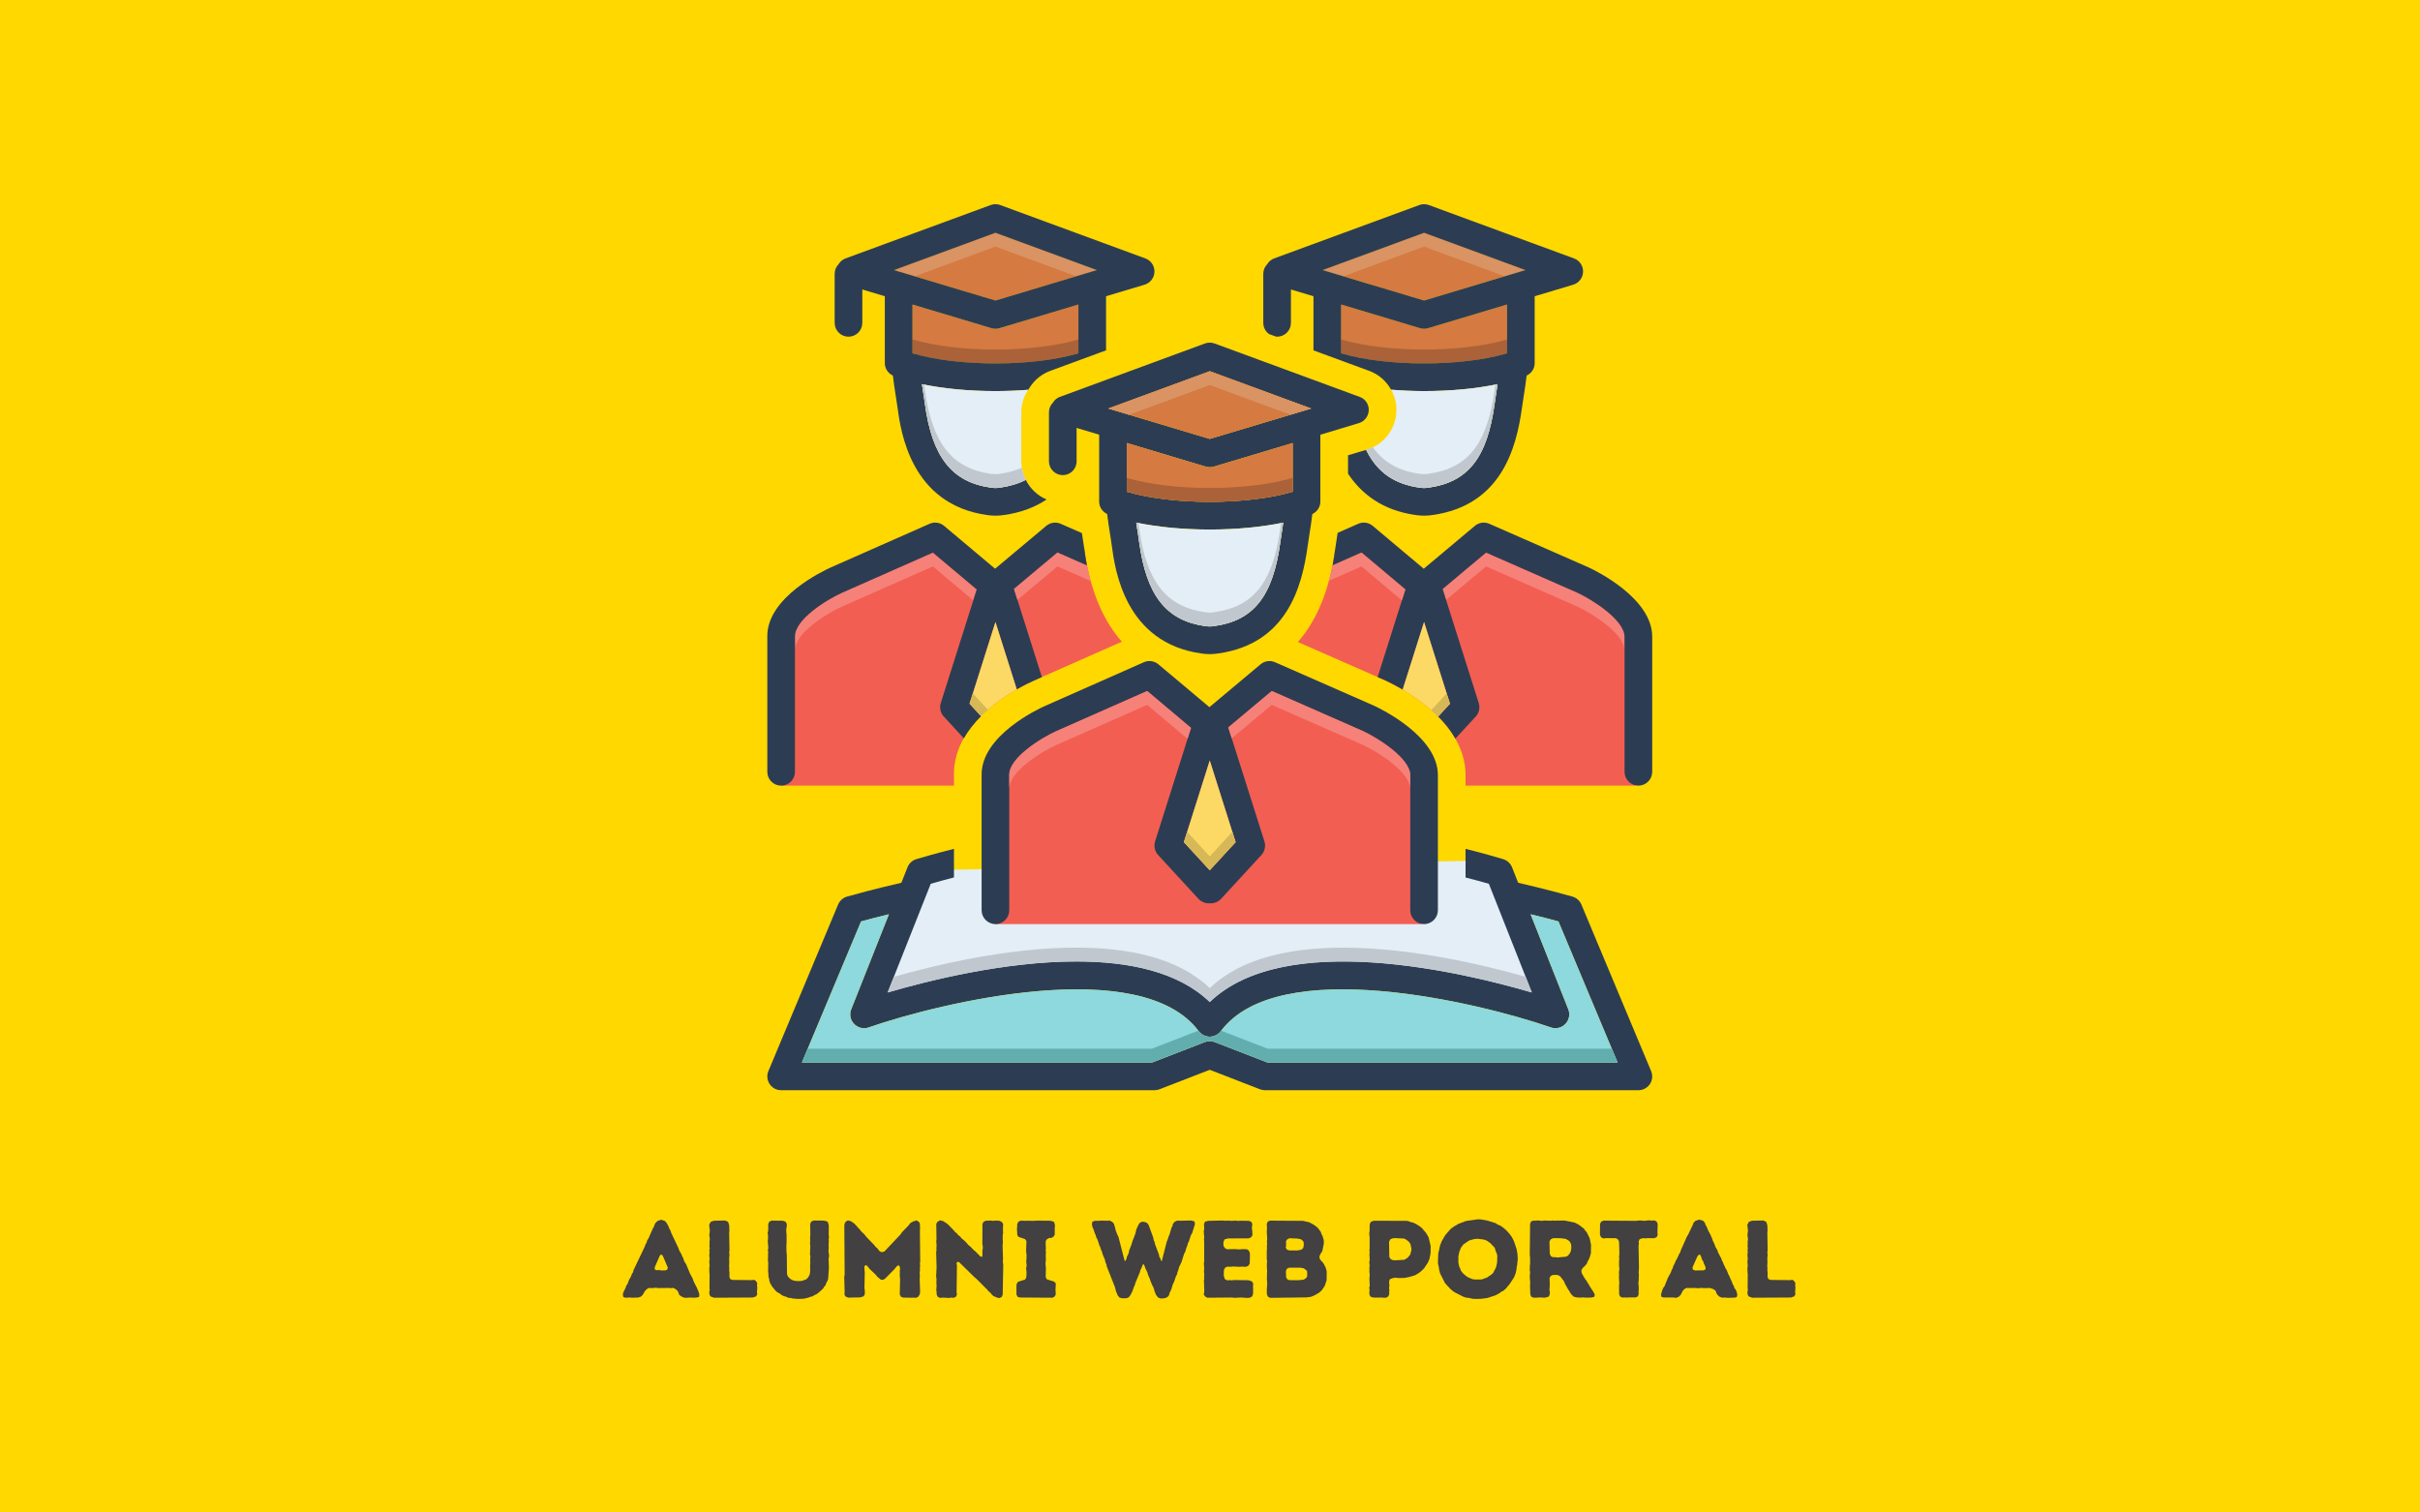 <svg xmlns="http://www.w3.org/2000/svg" xmlns:xlink="http://www.w3.org/1999/xlink" width="800" zoomAndPan="magnify" viewBox="0 0 600 375" height="500" preserveAspectRatio="xMidYMid meet" version="1.0"><defs><g/><clipPath id="b48fe201fa"><path d="M 190.059 210 L 409.809 210 L 409.809 270.305 L 190.059 270.305 Z M 190.059 210 " clip-rule="nonzero"/></clipPath><clipPath id="8b4aa96eb8"><path d="M 206 50.555 L 287 50.555 L 287 128 L 206 128 Z M 206 50.555 " clip-rule="nonzero"/></clipPath><clipPath id="31f8a812b2"><path d="M 190.059 129 L 270 129 L 270 195 L 190.059 195 Z M 190.059 129 " clip-rule="nonzero"/></clipPath><clipPath id="47a9747c92"><path d="M 330 129 L 409.809 129 L 409.809 195 L 330 195 Z M 330 129 " clip-rule="nonzero"/></clipPath><clipPath id="dfb8ee2875"><path d="M 313 50.555 L 393 50.555 L 393 128 L 313 128 Z M 313 50.555 " clip-rule="nonzero"/></clipPath></defs><rect x="-60" width="720" fill="#ffffff" y="-37.5" height="450" fill-opacity="1"/><rect x="-60" width="720" fill="#ffd800" y="-37.5" height="450" fill-opacity="1"/><path fill="#f35e52" d="M 236.52 192.215 C 236.25 178.348 252.953 170.242 256.305 168.758 L 278.148 159.098 C 273.762 154.133 270.289 146.844 268.855 136.223 C 268.848 136.152 268.836 136.086 268.824 136.012 L 259.445 133.219 L 246.582 145.449 L 230.52 133.219 L 197.523 151.027 L 193.668 157.461 L 193.668 194.789 L 236.52 194.789 L 236.52 192.215 " fill-opacity="1" fill-rule="nonzero"/><path fill="#f35e52" d="M 389.5 140.301 L 365.715 133.219 L 352.855 145.449 L 336.793 133.219 L 331.004 136.344 C 329.664 146.113 326.57 153.738 321.777 159.18 L 343.723 168.816 C 348.34 171.012 363.406 179.184 363.359 192.238 L 363.359 194.789 L 405.566 194.789 L 405.566 154.215 L 389.5 140.301 " fill-opacity="1" fill-rule="nonzero"/><path fill="#d57a41" d="M 271.949 66.965 L 246.805 74.5 L 221.656 66.965 L 246.805 57.715 L 271.949 66.965 " fill-opacity="1" fill-rule="nonzero"/><path fill="#d57a41" d="M 267.371 75.512 L 267.371 87.578 C 267.289 87.609 267.203 87.629 267.133 87.66 C 267.047 87.68 266.961 87.695 266.895 87.73 C 261.664 89.223 254.348 90.098 246.805 90.098 C 239.246 90.098 231.891 89.223 226.664 87.715 C 226.527 87.66 226.371 87.629 226.234 87.594 L 226.234 75.512 L 245.828 81.379 C 246.137 81.465 246.477 81.52 246.805 81.52 C 247.129 81.52 247.473 81.465 247.781 81.379 L 267.371 75.512 " fill-opacity="1" fill-rule="nonzero"/><path fill="#f68179" d="M 231.293 137.008 L 208.723 146.984 C 204.906 148.699 197.02 153.617 197.098 157.82 L 197.098 161.117 C 197.184 156.941 204.949 152.098 208.719 150.41 L 231.293 140.438 L 241.301 148.863 L 242.16 146.152 L 233.199 138.609 L 231.293 137.008 " fill-opacity="1" fill-rule="nonzero"/><path fill="#ab6238" d="M 266.918 87.719 C 266.902 87.723 266.887 87.73 266.863 87.738 C 266.871 87.738 266.879 87.734 266.883 87.734 C 266.891 87.73 266.895 87.73 266.898 87.727 C 266.906 87.723 266.91 87.723 266.918 87.719 M 267.371 84.145 C 267.285 84.176 267.199 84.195 267.133 84.23 C 267.047 84.246 266.961 84.266 266.895 84.301 C 261.664 85.793 254.344 86.668 246.805 86.668 C 239.246 86.668 231.891 85.793 226.664 84.281 C 226.527 84.23 226.375 84.195 226.234 84.16 L 226.234 87.586 C 226.293 87.602 226.352 87.621 226.41 87.637 C 226.48 87.656 226.555 87.676 226.625 87.699 C 226.637 87.703 226.652 87.707 226.664 87.711 C 227.637 87.992 228.68 88.254 229.785 88.488 C 234.566 89.508 240.492 90.086 246.562 90.098 C 246.641 90.098 246.723 90.098 246.805 90.098 C 253.504 90.098 260.027 89.41 265.066 88.207 C 265.711 88.055 266.328 87.891 266.918 87.719 C 266.949 87.707 266.98 87.695 267.012 87.688 C 267.047 87.676 267.086 87.664 267.125 87.652 C 267.18 87.637 267.234 87.621 267.289 87.605 C 267.316 87.598 267.344 87.586 267.371 87.578 L 267.371 84.145 " fill-opacity="1" fill-rule="nonzero"/><path fill="#f9f4f0" d="M 221.66 66.965 L 222.184 67.121 L 226.805 68.508 L 221.66 66.965 M 271.949 66.965 L 266.801 68.508 L 270.828 67.301 L 271.949 66.965 " fill-opacity="1" fill-rule="nonzero"/><path fill="#da9363" d="M 246.805 57.715 L 235.363 61.922 L 221.656 66.965 L 226.805 68.508 L 246.805 61.148 L 266.801 68.508 L 271.949 66.965 L 254.691 60.617 L 246.805 57.715 " fill-opacity="1" fill-rule="nonzero"/><path fill="#d57a41" d="M 378.219 66.965 L 353.074 74.5 L 327.93 66.965 L 353.074 57.715 L 378.219 66.965 " fill-opacity="1" fill-rule="nonzero"/><path fill="#d57a41" d="M 373.645 75.512 L 373.645 87.578 C 373.559 87.609 373.473 87.629 373.402 87.66 C 373.32 87.68 373.23 87.695 373.164 87.73 C 367.938 89.223 360.617 90.098 353.074 90.098 C 345.516 90.098 338.164 89.223 332.934 87.715 C 332.797 87.66 332.645 87.629 332.508 87.594 L 332.508 75.512 L 352.098 81.379 C 352.406 81.465 352.75 81.52 353.074 81.52 C 353.402 81.52 353.746 81.465 354.051 81.379 L 373.645 75.512 " fill-opacity="1" fill-rule="nonzero"/><path fill="#f68179" d="M 368.449 137.004 L 364.664 140.176 L 357.676 146.031 L 358.531 148.738 L 368.449 140.438 L 391.094 150.391 C 394.914 152.176 402.781 157.172 402.781 161.305 L 402.781 157.887 C 402.781 157.879 402.781 157.871 402.781 157.867 C 402.766 153.734 394.906 148.742 391.094 146.957 L 376.816 140.684 L 368.449 137.004 " fill-opacity="1" fill-rule="nonzero"/><path fill="#ab6238" d="M 373.191 87.719 C 373.176 87.723 373.156 87.73 373.133 87.738 C 373.141 87.738 373.148 87.734 373.152 87.734 C 373.16 87.73 373.168 87.73 373.172 87.727 C 373.176 87.723 373.184 87.723 373.191 87.719 M 373.645 84.145 C 373.559 84.176 373.473 84.195 373.402 84.23 C 373.316 84.246 373.234 84.266 373.164 84.301 C 367.938 85.793 360.617 86.668 353.074 86.668 C 345.516 86.668 338.164 85.793 332.934 84.281 C 332.797 84.23 332.645 84.195 332.508 84.16 L 332.508 87.586 C 332.562 87.602 332.621 87.621 332.68 87.637 C 332.754 87.656 332.828 87.676 332.898 87.699 C 332.91 87.703 332.922 87.707 332.934 87.711 C 333.863 87.98 334.852 88.227 335.898 88.453 C 340.723 89.496 346.727 90.086 352.879 90.098 C 352.945 90.098 353.008 90.098 353.074 90.098 C 359.742 90.098 366.238 89.414 371.266 88.227 C 371.934 88.066 372.578 87.898 373.191 87.719 C 373.219 87.707 373.25 87.695 373.281 87.691 C 373.316 87.676 373.359 87.664 373.395 87.652 C 373.453 87.637 373.508 87.621 373.566 87.605 C 373.59 87.594 373.617 87.586 373.645 87.578 L 373.645 84.145 " fill-opacity="1" fill-rule="nonzero"/><path fill="#f9f4f0" d="M 327.93 66.965 L 328.613 67.168 L 333.074 68.508 L 333.078 68.508 L 327.93 66.965 M 378.219 66.965 L 373.07 68.508 L 373.074 68.508 L 377.25 67.254 L 378.219 66.965 " fill-opacity="1" fill-rule="nonzero"/><path fill="#da9363" d="M 353.074 57.715 L 342.523 61.598 L 327.93 66.965 L 333.078 68.508 L 353.074 61.148 L 373.07 68.508 L 378.219 66.965 L 361.852 60.941 L 353.074 57.715 " fill-opacity="1" fill-rule="nonzero"/><path fill="#e4eef6" d="M 228.52 215.762 L 367.645 213.383 L 374.5 217.531 L 383.645 249.281 L 326.223 240.387 L 301.227 251.285 L 271.23 241.559 L 215.523 249.852 L 228.52 215.762 " fill-opacity="1" fill-rule="nonzero"/><path fill="#f35e52" d="M 246.805 229.117 L 352.434 229.117 L 352.434 188.539 L 336.363 174.625 L 312.578 167.547 L 299.719 179.773 L 283.656 167.547 L 250.66 185.352 L 246.805 191.785 L 246.805 229.117 " fill-opacity="1" fill-rule="nonzero"/><g clip-path="url(#b48fe201fa)"><path fill="#2c3d53" d="M 409.363 265.551 L 392.086 224.277 C 391.676 223.312 390.871 222.594 389.875 222.301 C 388.129 221.805 383.172 220.43 376.402 218.871 L 374.895 215.043 C 374.5 214.062 373.695 213.324 372.699 213.016 C 371.414 212.641 368.039 211.625 363.359 210.461 L 363.359 217.566 C 365.484 218.098 367.441 218.629 369.137 219.125 L 379.797 246.07 C 362.59 241.027 318.52 230.504 299.941 248.441 C 292.125 240.887 279.801 238.383 266.859 238.383 C 249.031 238.383 230.039 243.152 220.082 246.07 L 230.762 219.125 C 232.441 218.629 234.395 218.098 236.52 217.547 L 236.52 210.461 C 231.84 211.625 228.465 212.641 227.18 213.016 C 226.184 213.324 225.379 214.062 225 215.043 L 223.477 218.871 C 216.707 220.43 211.75 221.805 210.004 222.301 C 209.008 222.594 208.203 223.312 207.793 224.277 L 190.516 265.551 C 190.07 266.598 190.172 267.816 190.824 268.777 C 191.457 269.738 192.52 270.305 193.668 270.305 L 286.227 270.305 C 286.656 270.305 287.066 270.219 287.461 270.082 L 299.941 265.242 L 312.418 270.082 C 312.812 270.219 313.223 270.305 313.652 270.305 L 406.211 270.305 C 407.359 270.305 408.422 269.738 409.074 268.777 C 409.707 267.816 409.809 266.598 409.363 265.551 M 314.285 263.441 L 301.176 258.359 C 300.387 258.051 299.492 258.051 298.707 258.359 L 285.594 263.441 L 198.828 263.441 L 213.484 228.465 C 215.504 227.898 217.836 227.297 220.391 226.68 L 211.051 250.242 C 210.551 251.477 210.824 252.902 211.77 253.879 C 212.695 254.84 214.102 255.184 215.367 254.738 C 233.297 248.527 282.953 236.562 297.195 255.664 C 297.848 256.523 298.859 257.039 299.941 257.039 C 301.02 257.039 302.047 256.523 302.684 255.664 C 316.906 236.562 366.582 248.527 384.527 254.738 C 385.781 255.184 387.184 254.84 388.109 253.879 C 389.055 252.902 389.328 251.477 388.832 250.242 L 379.488 226.68 C 382.043 227.297 384.391 227.898 386.398 228.465 L 401.051 263.441 L 314.285 263.441 " fill-opacity="1" fill-rule="nonzero"/></g><path fill="#8dd9dd" d="M 401.051 263.441 L 314.285 263.441 L 301.172 258.359 C 300.387 258.051 299.496 258.051 298.707 258.359 L 285.594 263.441 L 198.828 263.441 L 213.484 228.465 C 215.504 227.898 217.836 227.297 220.391 226.68 L 211.047 250.242 C 210.551 251.477 210.824 252.902 211.77 253.879 C 212.695 254.84 214.102 255.184 215.367 254.738 C 233.297 248.527 282.953 236.562 297.199 255.664 C 297.848 256.523 298.859 257.039 299.938 257.039 C 301.02 257.039 302.047 256.523 302.684 255.664 C 316.91 236.562 366.582 248.527 384.527 254.738 C 385.777 255.184 387.184 254.84 388.109 253.879 C 389.051 252.902 389.328 251.477 388.828 250.242 L 379.488 226.68 C 382.043 227.297 384.391 227.898 386.395 228.465 L 401.051 263.441 " fill-opacity="1" fill-rule="nonzero"/><g clip-path="url(#8b4aa96eb8)"><path fill="#2c3d53" d="M 254.926 96.645 C 255.07 96.422 255.195 96.188 255.359 95.973 C 256.582 94.105 258.32 92.719 260.398 91.953 L 274.23 86.867 L 274.23 73.449 L 283.781 70.586 C 285.195 70.16 286.18 68.879 286.227 67.402 C 286.27 65.922 285.367 64.586 283.98 64.074 L 247.984 50.836 C 247.223 50.555 246.387 50.555 245.621 50.836 L 209.629 64.074 C 208.887 64.348 208.301 64.867 207.906 65.504 C 207.312 66.125 206.941 66.961 206.941 67.887 L 206.941 80.047 C 206.941 81.941 208.477 83.48 210.367 83.48 C 212.262 83.48 213.797 81.941 213.797 80.047 L 213.797 71.773 L 219.379 73.449 L 219.379 90.027 C 219.379 91.367 220.172 92.559 221.375 93.121 C 221.555 94.711 221.793 96.277 222.035 97.801 C 222.203 98.859 222.371 99.918 222.516 100.973 C 223.324 106.949 225.785 125.133 244.887 127.719 C 245.562 127.809 246.184 127.855 246.809 127.855 C 247.496 127.855 248.184 127.801 248.949 127.688 C 253.25 127.074 256.699 125.707 259.484 123.848 C 257.238 122.891 255.406 121.148 254.316 118.969 C 252.484 119.922 250.387 120.551 247.973 120.895 C 247.125 121.02 246.598 121.027 245.805 120.914 C 236.043 119.594 231.109 113.355 229.309 100.051 C 229.156 98.945 228.984 97.836 228.809 96.727 C 228.727 96.219 228.656 95.734 228.582 95.242 C 233.867 96.355 240.176 96.965 246.805 96.965 C 249.59 96.965 252.309 96.852 254.926 96.645 M 221.656 66.965 L 246.805 57.715 L 271.953 66.965 L 246.805 74.504 L 221.656 66.965 M 226.664 87.711 C 226.52 87.672 226.375 87.629 226.234 87.586 L 226.234 75.504 L 245.82 81.375 C 246.141 81.469 246.473 81.52 246.805 81.52 C 247.137 81.52 247.469 81.469 247.789 81.375 L 267.371 75.504 L 267.371 87.582 C 267.289 87.605 267.207 87.629 267.125 87.656 C 266.965 87.699 266.809 87.758 266.66 87.828 C 266.77 87.777 266.887 87.73 266.93 87.715 C 261.699 89.23 254.367 90.102 246.805 90.102 C 239.238 90.102 231.898 89.23 226.664 87.711 " fill-opacity="1" fill-rule="nonzero"/></g><g clip-path="url(#31f8a812b2)"><path fill="#2c3d53" d="M 190.242 191.359 C 190.242 193.254 191.777 194.789 193.668 194.789 C 195.562 194.789 197.098 193.254 197.098 191.359 L 197.098 157.82 C 197.02 153.617 204.906 148.699 208.723 146.984 L 231.293 137.008 L 242.168 146.145 L 233.254 174.297 C 232.879 175.473 233.164 176.754 234 177.66 L 238.965 183.059 C 240.129 181.02 241.613 179.191 243.238 177.566 L 240.391 174.473 L 246.805 154.215 L 252.094 170.918 C 253.965 169.844 255.492 169.117 256.281 168.766 L 258.32 167.867 L 251.406 146.031 L 262.176 137.004 L 269.477 140.211 C 269.184 138.621 268.992 137.25 268.855 136.223 C 268.719 135.215 268.559 134.203 268.398 133.195 C 268.348 132.863 268.293 132.516 268.242 132.176 L 262.984 129.863 C 261.789 129.34 260.402 129.539 259.406 130.375 L 246.719 141.008 L 234.066 130.375 C 233.062 129.535 231.676 129.336 230.477 129.863 L 205.938 140.707 C 204.312 141.438 190.059 148.094 190.242 157.887 L 190.242 191.359 " fill-opacity="1" fill-rule="nonzero"/></g><g clip-path="url(#47a9747c92)"><path fill="#2c3d53" d="M 393.918 140.699 L 369.254 129.863 C 368.059 129.34 366.676 129.535 365.676 130.375 L 352.992 141.008 L 340.336 130.375 C 339.336 129.535 337.945 129.336 336.746 129.863 L 331.645 132.117 C 331.59 132.477 331.535 132.844 331.48 133.191 C 331.32 134.203 331.16 135.211 331.023 136.219 C 330.887 137.238 330.699 138.598 330.41 140.172 L 337.562 137.008 L 348.438 146.145 L 341.559 167.867 L 343.539 168.738 C 343.559 168.746 343.582 168.758 343.602 168.766 C 344.594 169.227 346.074 169.973 347.77 170.961 L 353.074 154.215 L 359.492 174.473 L 356.578 177.637 C 358.199 179.266 359.684 181.098 360.844 183.133 L 365.883 177.66 C 366.715 176.754 367 175.473 366.629 174.297 L 357.676 146.031 L 368.445 137.004 L 391.094 146.957 C 394.914 148.738 402.797 153.758 402.781 157.883 L 402.781 191.359 C 402.781 193.254 404.316 194.789 406.211 194.789 C 408.105 194.789 409.641 193.254 409.641 191.359 L 409.641 157.895 C 409.672 148.301 395.59 141.477 393.918 140.699 " fill-opacity="1" fill-rule="nonzero"/></g><g clip-path="url(#dfb8ee2875)"><path fill="#2c3d53" d="M 370.57 100.051 C 368.75 113.457 364.02 119.5 354.246 120.895 C 353.395 121.02 352.867 121.027 352.078 120.914 C 345.742 120.059 341.453 117.117 338.723 111.535 L 334.223 112.883 L 334.223 117.441 C 337.449 122.32 342.652 126.566 351.156 127.719 C 351.832 127.809 352.457 127.855 353.082 127.855 C 353.766 127.855 354.453 127.801 355.219 127.688 C 372.145 125.273 375.965 111.285 377.363 100.973 C 377.508 99.918 377.676 98.855 377.844 97.797 C 378.086 96.273 378.324 94.707 378.504 93.121 C 379.707 92.559 380.5 91.367 380.5 90.027 L 380.5 73.449 L 390.055 70.586 C 391.465 70.16 392.449 68.879 392.496 67.402 C 392.543 65.922 391.637 64.586 390.254 64.074 L 354.258 50.836 C 353.492 50.555 352.656 50.555 351.895 50.836 L 315.898 64.074 C 315.156 64.348 314.57 64.867 314.18 65.504 C 313.582 66.125 313.211 66.961 313.211 67.887 L 313.211 80.047 C 313.211 81.188 313.773 82.191 314.625 82.816 L 316.359 83.449 C 316.453 83.461 316.543 83.48 316.637 83.48 C 318.531 83.48 320.066 81.941 320.066 80.047 L 320.066 71.773 L 325.652 73.449 L 325.652 86.867 L 339.48 91.953 C 341.852 92.824 343.727 94.52 344.895 96.621 C 347.535 96.832 350.266 96.965 353.074 96.965 C 359.723 96.965 366.047 96.352 371.297 95.242 C 371.223 95.734 371.152 96.219 371.07 96.723 C 370.895 97.836 370.719 98.945 370.57 100.051 M 353.074 57.715 L 378.223 66.965 L 353.074 74.504 L 327.926 66.965 L 353.074 57.715 M 353.074 90.102 C 345.508 90.102 338.168 89.23 332.934 87.711 C 332.789 87.672 332.648 87.629 332.508 87.586 L 332.508 75.504 L 352.094 81.375 C 352.414 81.469 352.742 81.52 353.074 81.52 C 353.406 81.52 353.738 81.469 354.059 81.375 L 373.645 75.504 L 373.645 87.582 C 373.562 87.605 373.477 87.629 373.395 87.656 C 373.234 87.699 373.078 87.758 372.93 87.828 C 373.039 87.777 373.16 87.73 373.199 87.715 C 367.973 89.23 360.637 90.102 353.074 90.102 " fill-opacity="1" fill-rule="nonzero"/></g><path fill="#2c3d53" d="M 340.785 175.02 L 316.121 164.188 C 314.922 163.656 313.531 163.863 312.539 164.703 L 299.855 175.328 L 287.203 164.703 C 286.191 163.863 284.805 163.656 283.605 164.188 L 259.078 175.035 C 257.449 175.758 243.188 182.414 243.375 192.215 L 243.375 225.684 C 243.375 227.57 244.918 229.117 246.805 229.117 C 248.707 229.117 250.23 227.57 250.23 225.684 L 250.23 192.148 C 250.148 187.941 258.047 183.016 261.855 181.301 L 284.426 171.328 L 295.293 180.477 L 286.383 208.625 C 286.023 209.789 286.297 211.078 287.137 211.988 L 297.145 222.867 C 297.797 223.57 298.707 223.965 299.664 223.965 L 300.215 223.965 C 301.172 223.965 302.082 223.57 302.734 222.867 L 312.746 211.988 C 313.582 211.078 313.859 209.789 313.5 208.625 L 304.535 180.355 L 315.316 171.328 L 337.957 181.285 C 341.781 183.066 349.664 188.078 349.648 192.215 L 349.648 225.684 C 349.648 227.57 351.191 229.117 353.074 229.117 C 354.961 229.117 356.504 227.57 356.504 225.684 L 356.504 192.215 C 356.539 182.621 342.449 175.809 340.785 175.02 M 306.352 208.793 L 299.941 215.762 L 293.527 208.793 L 299.941 188.543 L 306.352 208.793 " fill-opacity="1" fill-rule="nonzero"/><path fill="#fcd965" d="M 306.348 208.797 L 299.938 215.762 L 293.527 208.797 L 299.938 188.543 L 306.348 208.797 " fill-opacity="1" fill-rule="nonzero"/><path fill="#fcd965" d="M 252.09 170.91 L 246.805 154.219 L 240.395 174.469 L 243.223 177.547 C 246.125 174.648 249.445 172.426 252.09 170.91 " fill-opacity="1" fill-rule="nonzero"/><path fill="#fcd965" d="M 356.543 177.672 L 359.484 174.473 L 353.074 154.219 L 347.77 170.98 C 350.445 172.562 353.691 174.801 356.543 177.672 " fill-opacity="1" fill-rule="nonzero"/><path fill="#e4eef6" d="M 247.969 120.887 C 250.383 120.547 252.484 119.918 254.312 118.969 C 253.617 117.582 253.215 116.023 253.215 114.367 L 253.215 102.215 C 253.215 100.211 253.82 98.301 254.895 96.645 C 252.289 96.852 249.578 96.965 246.805 96.965 C 240.172 96.965 233.863 96.348 228.582 95.25 C 228.652 95.73 228.719 96.227 228.805 96.727 C 228.977 97.84 229.168 98.938 229.305 100.055 C 231.102 113.355 236.039 119.602 245.809 120.922 C 246.598 121.027 247.129 121.027 247.969 120.887 " fill-opacity="1" fill-rule="nonzero"/><path fill="#e4eef6" d="M 353.074 96.965 C 350.27 96.965 347.547 96.832 344.91 96.621 C 345.793 98.211 346.281 100.035 346.215 101.961 C 346.059 106.383 343.117 110.211 338.891 111.484 L 338.719 111.535 C 341.449 117.121 345.742 120.066 352.082 120.922 C 352.867 121.027 353.402 121.027 354.242 120.891 C 364.027 119.5 368.742 113.457 370.574 100.055 C 370.73 98.938 370.902 97.84 371.07 96.723 C 371.156 96.227 371.227 95.73 371.297 95.25 C 366.051 96.348 359.727 96.965 353.074 96.965 " fill-opacity="1" fill-rule="nonzero"/><path fill="#d1d3d3" d="M 254.293 118.93 C 254.297 118.941 254.305 118.957 254.312 118.969 C 254.305 118.957 254.297 118.941 254.293 118.93 M 253.355 115.98 C 253.352 115.984 253.348 115.984 253.344 115.984 C 253.512 117.023 253.836 118.012 254.289 118.922 C 253.836 118.008 253.52 117.023 253.355 115.98 M 228.582 95.25 C 228.758 95.285 228.938 95.32 229.117 95.359 C 229.113 95.355 229.113 95.352 229.113 95.352 C 228.926 95.316 228.754 95.285 228.582 95.25 " fill-opacity="1" fill-rule="nonzero"/><path fill="#c1c7ce" d="M 228.582 95.25 C 228.652 95.73 228.719 96.227 228.805 96.727 C 228.977 97.84 229.168 98.938 229.305 100.055 C 231.102 113.355 236.039 119.602 245.809 120.922 C 246.176 120.973 246.488 120.996 246.797 120.996 C 247.156 120.996 247.52 120.961 247.969 120.887 C 250.383 120.547 252.484 119.918 254.312 118.969 C 254.305 118.957 254.297 118.941 254.293 118.93 C 254.293 118.926 254.289 118.926 254.289 118.922 C 253.836 118.012 253.512 117.023 253.344 115.984 C 251.75 116.684 249.969 117.172 247.969 117.457 C 247.52 117.531 247.156 117.562 246.797 117.562 C 246.488 117.562 246.176 117.539 245.809 117.492 C 236.039 116.168 231.102 109.922 229.305 96.621 C 229.254 96.195 229.184 95.785 229.117 95.359 C 228.938 95.32 228.758 95.285 228.582 95.25 " fill-opacity="1" fill-rule="nonzero"/><path fill="#d1d3d3" d="M 371.297 95.25 C 371.203 95.266 371.105 95.285 371.008 95.305 C 370.926 95.32 370.844 95.336 370.762 95.352 C 370.762 95.355 370.762 95.355 370.762 95.359 C 370.941 95.32 371.121 95.285 371.297 95.25 " fill-opacity="1" fill-rule="nonzero"/><path fill="#5f6f7f" d="M 371.012 95.305 C 370.926 95.316 370.844 95.336 370.766 95.352 C 370.848 95.336 370.93 95.32 371.012 95.305 " fill-opacity="1" fill-rule="nonzero"/><path fill="#d1d3d3" d="M 340.379 110.902 C 339.941 111.113 339.484 111.297 339.012 111.445 C 339.484 111.297 339.941 111.113 340.379 110.906 C 340.379 110.906 340.379 110.902 340.379 110.902 " fill-opacity="1" fill-rule="nonzero"/><path fill="#c1c7ce" d="M 371.297 95.25 C 371.121 95.285 370.941 95.32 370.762 95.359 C 370.695 95.785 370.625 96.195 370.574 96.621 C 368.742 110.027 364.027 116.066 354.242 117.457 C 353.789 117.531 353.43 117.562 353.07 117.562 C 352.758 117.562 352.445 117.539 352.082 117.492 C 346.902 116.789 343.094 114.688 340.379 110.906 C 339.941 111.117 339.484 111.297 339.012 111.445 C 338.973 111.457 338.93 111.473 338.891 111.484 L 338.719 111.535 C 341.449 117.121 345.742 120.066 352.082 120.922 C 352.445 120.973 352.758 120.996 353.07 120.996 C 353.43 120.996 353.789 120.961 354.242 120.891 C 364.027 119.5 368.742 113.457 370.574 100.055 C 370.73 98.938 370.902 97.84 371.07 96.723 C 371.156 96.227 371.227 95.73 371.297 95.25 " fill-opacity="1" fill-rule="nonzero"/><path fill="#d7744d" d="M 241.199 171.914 L 241.012 172.504 L 240.395 174.469 L 241.203 171.914 L 241.199 171.914 " fill-opacity="1" fill-rule="nonzero"/><path fill="#5f6150" d="M 241.199 171.914 L 241.012 172.508 L 241.199 171.914 " fill-opacity="1" fill-rule="nonzero"/><path fill="#d6b856" d="M 241.203 171.918 L 240.395 174.469 L 243.223 177.547 C 243.777 176.992 244.344 176.465 244.922 175.961 L 241.203 171.918 " fill-opacity="1" fill-rule="nonzero"/><path fill="#d9ceab" d="M 354.852 176.074 C 355.02 176.223 355.188 176.375 355.352 176.527 C 355.188 176.375 355.02 176.223 354.852 176.074 " fill-opacity="1" fill-rule="nonzero"/><path fill="#d7744d" d="M 358.68 171.914 L 358.676 171.914 L 359.484 174.473 L 358.746 172.117 L 358.68 171.914 " fill-opacity="1" fill-rule="nonzero"/><path fill="#5f6150" d="M 358.68 171.914 L 358.742 172.117 L 358.68 171.914 " fill-opacity="1" fill-rule="nonzero"/><path fill="#d6b856" d="M 358.676 171.914 L 354.852 176.074 C 355.02 176.223 355.184 176.375 355.352 176.527 C 355.754 176.895 356.152 177.277 356.543 177.672 L 359.484 174.473 L 358.676 171.914 " fill-opacity="1" fill-rule="nonzero"/><path fill="#fef5f6" d="M 269.523 140.234 C 269.789 141.57 270.09 142.844 270.426 144.062 L 270.441 144.07 C 270.105 142.848 269.797 141.578 269.531 140.234 L 269.523 140.234 " fill-opacity="1" fill-rule="nonzero"/><path fill="#f68179" d="M 262.176 137.008 L 258.812 139.824 L 251.406 146.031 L 252.262 148.738 L 262.18 140.438 L 270.426 144.062 C 270.09 142.844 269.789 141.57 269.523 140.234 L 269.477 140.215 L 262.176 137.008 " fill-opacity="1" fill-rule="nonzero"/><path fill="#646b7b" d="M 258.812 139.824 L 251.398 146.031 L 252.254 148.742 L 252.262 148.738 L 251.406 146.031 L 258.812 139.824 M 262.18 137.004 L 262.176 137.008 L 269.477 140.211 L 262.18 137.004 " fill-opacity="1" fill-rule="nonzero"/><path fill="#fef5f6" d="M 330.363 140.184 L 330.355 140.188 C 330.094 141.512 329.789 142.785 329.453 144.02 L 329.477 144.012 C 329.809 142.777 330.105 141.504 330.363 140.184 " fill-opacity="1" fill-rule="nonzero"/><path fill="#f68179" d="M 337.562 137.008 L 330.41 140.172 C 330.41 140.168 330.41 140.164 330.41 140.164 L 330.363 140.184 C 330.105 141.504 329.809 142.777 329.477 144.008 L 337.562 140.438 L 347.574 148.863 L 348.43 146.152 L 339.66 138.77 L 337.562 137.008 " fill-opacity="1" fill-rule="nonzero"/><path fill="#646b7b" d="M 337.562 137.004 L 330.41 140.164 C 330.41 140.164 330.41 140.168 330.41 140.172 L 337.562 137.008 L 339.66 138.77 L 337.562 137.004 " fill-opacity="1" fill-rule="nonzero"/><path fill="#2c3d53" d="M 337.117 98.406 L 301.121 85.156 C 300.352 84.883 299.527 84.883 298.758 85.156 L 262.762 98.406 C 262.023 98.664 261.441 99.195 261.047 99.832 C 260.449 100.449 260.07 101.289 260.07 102.219 L 260.07 114.367 C 260.07 116.273 261.613 117.801 263.5 117.801 C 265.402 117.801 266.926 116.273 266.926 114.367 L 266.926 106.094 L 272.516 107.777 L 272.516 124.355 C 272.516 125.695 273.301 126.879 274.504 127.445 C 274.691 129.043 274.93 130.605 275.172 132.129 C 275.344 133.176 275.516 134.242 275.652 135.305 C 276.457 141.277 278.926 159.453 298.02 162.043 C 298.703 162.133 299.324 162.184 299.938 162.184 C 300.625 162.184 301.309 162.133 302.082 162.008 C 319.016 159.59 322.82 145.602 324.227 135.305 C 324.383 134.242 324.535 133.176 324.707 132.113 C 324.949 130.605 325.188 129.023 325.375 127.445 C 326.574 126.879 327.363 125.695 327.363 124.355 L 327.363 107.777 L 336.91 104.91 C 338.332 104.48 339.309 103.195 339.363 101.719 C 339.414 100.242 338.504 98.902 337.117 98.406 M 317.938 131.051 C 317.766 132.164 317.594 133.266 317.441 134.379 C 315.605 147.781 310.891 153.824 301.105 155.215 C 300.266 155.352 299.734 155.352 298.945 155.25 C 289.176 153.93 284.238 147.68 282.438 134.379 C 282.301 133.266 282.113 132.164 281.941 131.051 C 281.855 130.551 281.789 130.055 281.719 129.574 C 286.996 130.672 293.305 131.289 299.938 131.289 C 306.59 131.289 312.914 130.672 318.16 129.574 C 318.09 130.055 318.023 130.551 317.938 131.051 M 320.508 121.902 C 320.422 121.938 320.336 121.953 320.27 121.988 C 320.18 122.004 320.098 122.023 320.027 122.055 C 314.801 123.551 307.48 124.426 299.938 124.426 C 292.379 124.426 285.027 123.551 279.801 122.039 C 279.66 121.988 279.508 121.953 279.371 121.918 L 279.371 109.836 L 298.961 115.707 C 299.27 115.793 299.613 115.844 299.938 115.844 C 300.266 115.844 300.605 115.793 300.918 115.707 L 320.508 109.836 L 320.508 121.902 M 299.938 108.824 L 274.793 101.289 L 299.938 92.039 L 325.086 101.289 L 299.938 108.824 " fill-opacity="1" fill-rule="nonzero"/><path fill="#d57a41" d="M 325.086 101.289 L 299.941 108.824 L 274.793 101.289 L 299.941 92.039 L 325.086 101.289 " fill-opacity="1" fill-rule="nonzero"/><path fill="#d57a41" d="M 320.508 109.836 L 320.508 121.898 C 320.422 121.938 320.336 121.953 320.27 121.988 C 320.184 122.004 320.098 122.023 320.027 122.055 C 314.801 123.551 307.48 124.426 299.941 124.426 C 292.379 124.426 285.027 123.551 279.801 122.039 C 279.664 121.988 279.508 121.953 279.371 121.918 L 279.371 109.836 L 298.961 115.707 C 299.27 115.793 299.613 115.844 299.941 115.844 C 300.266 115.844 300.609 115.793 300.918 115.707 L 320.508 109.836 " fill-opacity="1" fill-rule="nonzero"/><path fill="#e4eef6" d="M 318.16 129.574 C 318.09 130.055 318.023 130.551 317.938 131.051 C 317.766 132.164 317.594 133.262 317.438 134.379 C 315.605 147.781 310.891 153.824 301.105 155.215 C 300.266 155.352 299.734 155.352 298.945 155.25 C 289.176 153.93 284.238 147.68 282.438 134.379 C 282.301 133.262 282.113 132.164 281.941 131.051 C 281.855 130.551 281.789 130.055 281.719 129.574 C 286.996 130.672 293.305 131.289 299.941 131.289 C 306.59 131.289 312.914 130.672 318.16 129.574 " fill-opacity="1" fill-rule="nonzero"/><path fill="#f68179" d="M 284.426 171.328 L 261.852 181.301 C 258.07 183.008 250.238 187.887 250.23 192.074 C 250.23 192.098 250.23 192.125 250.23 192.148 L 250.23 195.512 C 250.23 191.324 258.066 186.434 261.852 184.734 L 284.426 174.762 L 294.438 183.188 L 295.293 180.477 L 284.426 171.328 " fill-opacity="1" fill-rule="nonzero"/><path fill="#646b7b" d="M 295.293 180.477 L 294.438 183.188 L 295.293 180.477 M 284.426 171.328 L 261.852 181.301 C 258.07 183.008 250.238 187.887 250.23 192.074 C 250.238 187.887 258.07 183.008 261.852 181.301 L 284.426 171.328 L 295.293 180.477 L 284.426 171.328 " fill-opacity="1" fill-rule="nonzero"/><path fill="#f68179" d="M 315.316 171.328 L 304.531 180.355 L 305.391 183.066 L 315.316 174.762 L 337.957 184.719 C 341.777 186.5 349.648 191.496 349.648 195.633 L 349.648 192.215 C 349.648 192.207 349.648 192.199 349.648 192.191 C 349.633 188.062 341.773 183.066 337.957 181.281 L 315.316 171.328 " fill-opacity="1" fill-rule="nonzero"/><path fill="#646b7b" d="M 349.648 192.215 L 349.648 195.633 L 349.648 192.215 M 304.531 180.355 L 305.391 183.07 L 305.391 183.066 L 304.531 180.355 M 315.316 171.328 L 304.531 180.355 L 315.316 171.328 L 337.957 181.281 C 341.773 183.066 349.633 188.062 349.648 192.191 C 349.633 188.062 341.773 183.066 337.957 181.281 L 315.316 171.328 " fill-opacity="1" fill-rule="nonzero"/><path fill="#5f6150" d="M 294.336 206.238 L 293.527 208.797 L 294.336 206.242 L 294.336 206.238 M 305.543 206.238 L 305.543 206.242 L 306.348 208.797 L 305.543 206.238 " fill-opacity="1" fill-rule="nonzero"/><path fill="#d6b856" d="M 294.336 206.242 L 293.527 208.797 L 299.938 215.762 L 306.348 208.797 L 305.543 206.242 L 299.938 212.332 L 294.336 206.242 " fill-opacity="1" fill-rule="nonzero"/><path fill="#ab6238" d="M 320.508 118.469 C 320.422 118.504 320.336 118.523 320.266 118.555 C 320.184 118.574 320.098 118.59 320.027 118.625 C 314.801 120.117 307.48 120.992 299.938 120.992 C 292.379 120.992 285.027 120.117 279.801 118.605 C 279.66 118.555 279.508 118.523 279.371 118.484 L 279.371 121.918 C 279.508 121.953 279.66 121.988 279.801 122.039 C 285.027 123.547 292.379 124.426 299.938 124.426 C 307.48 124.426 314.801 123.547 320.027 122.055 C 320.098 122.023 320.184 122.004 320.266 121.988 C 320.336 121.953 320.422 121.938 320.508 121.902 L 320.508 118.469 " fill-opacity="1" fill-rule="nonzero"/><path fill="#5e6875" d="M 325.086 101.289 L 319.938 102.832 L 319.941 102.836 L 325.086 101.289 " fill-opacity="1" fill-rule="nonzero"/><path fill="#5e6875" d="M 274.793 101.289 L 279.938 102.836 L 279.941 102.832 L 274.793 101.289 " fill-opacity="1" fill-rule="nonzero"/><path fill="#da9363" d="M 299.941 92.039 L 274.793 101.289 L 279.941 102.832 L 299.941 95.473 L 319.938 102.832 L 325.086 101.289 L 299.941 92.039 " fill-opacity="1" fill-rule="nonzero"/><path fill="#5f6f7f" d="M 281.719 129.574 C 281.895 129.609 282.074 129.648 282.25 129.684 C 282.25 129.68 282.25 129.68 282.25 129.676 C 282.062 129.641 281.891 129.609 281.719 129.574 M 318.16 129.574 C 317.988 129.609 317.801 129.641 317.629 129.676 C 317.629 129.68 317.629 129.68 317.625 129.684 C 317.805 129.648 317.984 129.609 318.16 129.574 " fill-opacity="1" fill-rule="nonzero"/><path fill="#c1c7ce" d="M 318.16 129.574 C 317.984 129.609 317.805 129.648 317.625 129.684 C 317.559 130.109 317.488 130.52 317.438 130.945 C 315.605 144.352 310.891 150.391 301.105 151.781 C 300.652 151.855 300.293 151.891 299.934 151.891 C 299.621 151.891 299.309 151.863 298.945 151.816 C 289.176 150.496 284.238 144.25 282.438 130.945 C 282.387 130.52 282.32 130.109 282.25 129.684 C 282.074 129.648 281.895 129.609 281.719 129.574 C 281.789 130.055 281.855 130.551 281.941 131.051 C 282.113 132.164 282.301 133.262 282.438 134.379 C 284.238 147.68 289.176 153.93 298.945 155.25 C 299.309 155.297 299.621 155.32 299.934 155.32 C 300.293 155.32 300.652 155.289 301.105 155.215 C 310.891 153.824 315.605 147.781 317.438 134.379 C 317.594 133.262 317.766 132.164 317.938 131.051 C 318.023 130.551 318.09 130.055 318.16 129.574 " fill-opacity="1" fill-rule="nonzero"/><path fill="#c1c7ce" d="M 266.859 234.949 C 249.906 234.949 231.91 239.258 221.625 242.195 L 220.082 246.07 C 230.039 243.156 249.031 238.383 266.859 238.383 C 279.801 238.383 292.125 240.891 299.938 248.441 C 307.754 240.895 320.078 238.387 333.016 238.387 C 350.84 238.387 369.828 243.148 379.797 246.07 L 378.262 242.191 C 367.965 239.262 349.965 234.961 333.016 234.961 C 320.078 234.961 307.754 237.469 299.938 245.008 C 292.125 237.457 279.801 234.949 266.859 234.949 " fill-opacity="1" fill-rule="nonzero"/><path fill="#5f6f7f" d="M 378.262 242.191 L 379.797 246.07 L 378.27 242.195 C 378.27 242.191 378.266 242.191 378.262 242.191 " fill-opacity="1" fill-rule="nonzero"/><path fill="#62aeaf" d="M 302.785 255.547 C 302.75 255.578 302.715 255.633 302.684 255.664 C 302.047 256.523 301.02 257.039 299.938 257.039 C 298.859 257.039 297.848 256.523 297.199 255.664 C 297.164 255.633 297.129 255.578 297.094 255.547 L 285.594 260.008 L 200.266 260.008 L 198.828 263.441 L 285.594 263.441 L 298.707 258.359 C 299.102 258.207 299.52 258.129 299.938 258.129 C 300.359 258.129 300.781 258.207 301.172 258.359 L 314.285 263.441 L 401.051 263.441 L 399.613 260.008 L 314.285 260.008 L 302.785 255.547 " fill-opacity="1" fill-rule="nonzero"/><g fill="#424040" fill-opacity="1"><g transform="translate(154.06, 321.728)"><g><path d="M 16.09 0.055 L 17.125 -0.027 L 17.645 0.027 L 18.488 0 L 19.254 -0.137 L 19.336 -0.789 L 19.145 -1.418 L 18.734 -2.426 L 18 -3.844 L 17.617 -4.855 L 17.07 -5.836 L 16.035 -8.316 L 15.762 -8.727 L 15.488 -9.246 L 15.324 -9.844 L 15.082 -10.254 L 14.918 -10.691 L 14.344 -11.699 L 14.152 -12.273 L 12.352 -16.062 L 12.191 -16.609 L 11.891 -17.098 L 11.727 -17.59 L 11.207 -18.543 L 10.746 -19.035 L 9.844 -19.309 L 8.973 -19.008 L 8.48 -18.543 L 8.234 -18.078 L 8.043 -17.535 L 7.801 -17.152 L 6.707 -14.645 L 6.41 -14.234 L 6.273 -13.691 L 5.973 -13.172 L 5.809 -12.68 L 3.027 -6.844 L 2.863 -6.246 L 2.59 -5.836 L 2.398 -5.289 L 1.91 -4.418 L 1.5 -3.328 L 1.199 -2.945 L 1.062 -2.453 L 0.52 -1.363 L 0.355 -0.816 L 0.492 -0.137 L 1.035 0.027 L 2.102 -0.027 L 2.645 0.027 L 4.172 -0.027 L 4.801 -0.219 L 5.316 -0.711 L 5.809 -1.609 L 6.328 -2.129 L 6.898 -2.426 L 7.418 -2.344 L 8.562 -2.453 L 9.055 -2.371 L 11.727 -2.398 L 12.219 -2.344 L 12.816 -2.426 L 13.418 -2.129 L 13.934 -1.691 L 14.18 -1.172 L 14.344 -0.684 L 14.891 -0.273 L 15.516 0 Z M 9.898 -6.734 L 9.355 -6.844 L 8.727 -6.789 L 8.289 -6.98 L 8.262 -7.5 L 9.543 -10.445 L 9.844 -10.691 L 10.227 -10.473 L 11.508 -7.473 L 11.398 -6.98 L 10.988 -6.762 Z M 9.898 -6.734 "/></g></g></g><g fill="#424040" fill-opacity="1"><g transform="translate(173.858, 321.728)"><g><path d="M 2.047 -0.789 L 2.289 -0.301 L 3.164 0.027 L 12.816 -0.027 L 13.582 -0.301 L 13.879 -0.789 L 13.824 -1.391 L 13.852 -1.938 L 13.906 -2.426 L 13.824 -3.027 L 13.906 -3.547 L 13.555 -4.145 L 13.117 -4.418 L 12.516 -4.336 L 7.719 -4.391 L 7.145 -4.637 L 6.98 -5.234 L 7.008 -6.246 L 6.926 -6.762 L 6.953 -7.363 L 6.898 -7.91 L 6.953 -8.48 L 6.926 -9.844 L 7.008 -10.609 L 6.926 -11.207 L 7.008 -11.781 L 6.926 -16.035 L 6.98 -16.633 L 6.926 -17.973 L 6.652 -18.789 L 5.945 -19.117 L 3.109 -19.062 L 2.316 -18.762 L 1.965 -18.027 L 2.129 -16.609 L 2.074 -16.09 L 1.992 -15.516 L 2.074 -14.973 L 2.129 -14.453 L 2.047 -13.852 L 2.074 -13.336 L 2.02 -12.789 L 2.102 -12.219 L 2.02 -11.727 L 2.074 -11.18 L 1.992 -10.664 L 2.074 -9.488 L 1.992 -8.973 L 2.074 -7.883 L 1.992 -7.336 L 2.02 -6.246 L 2.074 -5.754 L 2.047 -2.426 L 2.102 -1.883 L 1.992 -1.363 Z M 2.047 -0.789 "/></g></g></g><g fill="#424040" fill-opacity="1"><g transform="translate(188.528, 321.728)"><g><path d="M 8.043 0.219 L 9.355 0.328 L 10.719 0.273 L 11.809 0.027 L 12.379 -0.191 L 12.926 -0.328 L 13.363 -0.602 L 13.852 -0.816 L 14.289 -1.117 L 15.516 -2.207 L 15.816 -2.699 L 16.172 -3.109 L 16.336 -3.652 L 16.609 -4.117 L 16.797 -4.637 L 16.988 -7.391 L 16.906 -9.598 L 17.016 -10.172 L 17.016 -10.664 L 16.906 -11.207 L 16.879 -11.727 L 16.934 -12.297 L 16.906 -13.062 L 16.961 -13.906 L 16.934 -14.508 L 17.016 -15.027 L 16.934 -15.57 L 16.961 -17.781 L 16.879 -18.242 L 16.66 -18.844 L 15.789 -19.09 L 13.227 -19.117 L 12.625 -18.871 L 12.352 -18.27 L 12.379 -15.598 L 12.324 -15.055 L 12.352 -13.988 L 12.297 -13.418 L 12.379 -12.844 L 12.297 -10.691 L 12.406 -10.199 L 12.352 -9.598 L 12.379 -8.617 L 12.324 -8.07 L 12.352 -6.68 L 12.246 -5.809 L 12 -5.289 L 11.754 -4.91 L 11.316 -4.5 L 10.227 -4.145 L 9.488 -4.09 L 8.59 -4.145 L 8.098 -4.281 L 7.5 -4.582 L 7.09 -4.938 L 6.762 -5.316 L 6.598 -5.891 L 6.543 -10.691 L 6.465 -11.234 L 6.438 -12.926 L 6.492 -13.418 L 6.492 -15.598 L 6.41 -16.391 L 6.41 -16.906 L 6.543 -17.727 L 6.543 -18.297 L 6.246 -18.816 L 5.59 -19.062 L 2.727 -19.09 L 2.18 -18.789 L 1.938 -18.242 L 1.938 -16.609 L 1.801 -16.145 L 1.91 -15 L 1.828 -13.961 L 1.965 -12.324 L 1.855 -11.809 L 1.938 -11.207 L 1.883 -10.691 L 1.91 -10.145 L 1.855 -9.625 L 1.938 -8.535 L 1.91 -6.57 L 1.992 -5.781 L 1.992 -5.207 L 2.156 -4.664 L 2.234 -4.145 L 2.398 -3.625 L 2.945 -2.699 L 3.68 -1.801 L 4.035 -1.445 L 4.965 -0.898 L 5.371 -0.574 L 5.891 -0.355 L 6.516 -0.164 L 6.926 0.055 L 7.527 0.082 Z M 8.043 0.219 "/></g></g></g><g fill="#424040" fill-opacity="1"><g transform="translate(207.344, 321.728)"><g><path d="M 2.02 -0.789 L 2.262 -0.301 L 2.918 0 L 5.918 -0.055 L 6.734 -0.301 L 7.035 -0.734 L 7.09 -1.254 L 7.062 -1.828 L 6.98 -2.398 L 7.062 -6.082 L 6.953 -7.664 L 7.199 -8.043 L 7.609 -7.938 L 8.289 -7.09 L 9.816 -5.645 L 10.172 -5.18 L 11.07 -4.445 L 11.699 -4.445 L 12.164 -4.773 L 14.453 -7.09 L 14.809 -7.555 L 15.188 -7.938 L 15.516 -7.988 L 15.734 -7.664 L 15.816 -7.117 L 15.734 -6.598 L 15.762 -6.109 L 15.734 -5.562 L 15.816 -4.555 L 15.734 -0.789 L 16.008 -0.219 L 16.609 0 L 19.879 0.027 L 20.398 -0.301 L 20.699 -0.871 L 20.781 -1.418 L 20.672 -4.691 L 20.727 -5.207 L 20.672 -6.273 L 20.754 -6.816 L 20.727 -7.363 L 20.781 -7.938 L 20.727 -8.48 L 20.809 -8.973 L 20.727 -16.688 L 20.781 -17.262 L 20.727 -17.727 L 20.754 -18.297 L 20.453 -18.816 L 19.906 -19.145 L 19.09 -18.898 L 18.406 -18.516 L 17.781 -17.754 L 16.227 -16.145 L 15.98 -15.734 L 11.945 -11.453 L 11.344 -11.262 L 10.852 -11.426 L 10.5 -11.781 L 10.172 -12.246 L 9.734 -12.598 L 9.406 -13.035 L 7.527 -14.973 L 6.871 -15.789 L 6.41 -16.199 L 6.055 -16.582 L 5.754 -16.988 L 5.371 -17.344 L 5.07 -17.727 L 4.473 -18.352 L 3.68 -18.926 L 2.891 -19.145 L 2.344 -18.844 L 2.047 -18.297 L 1.992 -17.727 L 2.074 -5.699 L 1.965 -5.18 L 2.074 -1.309 Z M 2.02 -0.789 "/></g></g></g><g fill="#424040" fill-opacity="1"><g transform="translate(230.142, 321.728)"><g><path d="M 16.09 -0.438 L 16.879 -0.082 L 17.59 0.137 L 18.215 -0.164 L 18.461 -0.734 L 18.598 -8.152 L 18.488 -8.918 L 18.543 -9.516 L 18.434 -12.789 L 18.516 -13.879 L 18.461 -14.398 L 18.461 -15.488 L 18.57 -16.035 L 18.516 -16.852 L 18.57 -18.27 L 18.242 -18.762 L 17.645 -19.035 L 17.098 -19.09 L 16.582 -19.09 L 15.98 -19.035 L 15.406 -19.117 L 14.918 -19.062 L 14.371 -19.09 L 13.719 -18.816 L 13.445 -18.242 L 13.418 -13.281 L 13.527 -12.707 L 13.527 -12.191 L 13.418 -11.617 L 13.445 -10.527 L 13.309 -10.09 L 12.926 -10.199 L 11.727 -11.426 L 11.316 -11.754 L 10.363 -12.734 L 9.926 -13.062 L 9.625 -13.445 L 9.055 -14.043 L 8.207 -14.754 L 7.91 -15.164 L 7.391 -15.516 L 7.117 -15.926 L 6.652 -16.254 L 6.301 -16.715 L 4.828 -18.215 L 3.734 -18.953 L 3 -19.172 L 2.344 -18.844 L 1.992 -18.324 L 2.047 -14.508 L 1.992 -13.961 L 2.074 -12.844 L 2.02 -12.352 L 2.047 -11.781 L 1.965 -11.207 L 2.074 -7.309 L 2.02 -6.816 L 2.02 -6.301 L 1.965 -5.699 L 1.965 -5.18 L 2.047 -4.609 L 2.02 -3.492 L 2.074 -2.945 L 1.992 -1.91 L 2.074 -1.363 L 2.074 -0.844 L 2.316 -0.246 L 2.836 0.055 L 3.762 0 L 5.125 0.082 L 5.699 0 L 6.328 0.055 L 6.871 -0.219 L 7.117 -0.762 L 7.035 -1.309 L 7.117 -7.988 L 7.008 -8.562 L 7.281 -8.891 L 7.637 -8.809 L 11.535 -4.992 L 11.973 -4.637 L 14.617 -1.992 L 14.973 -1.555 L 15.406 -1.199 L 15.734 -0.789 Z M 16.09 -0.438 "/></g></g></g><g fill="#424040" fill-opacity="1"><g transform="translate(250.703, 321.728)"><g><path d="M 1.309 -0.789 L 1.582 -0.219 L 2.129 -0.027 L 10.227 0.027 L 10.746 -0.246 L 11.043 -0.734 L 11.043 -1.336 L 10.988 -1.828 L 11.07 -3.492 L 10.691 -3.953 L 8.863 -4.527 L 8.562 -5.07 L 8.617 -7.309 L 8.508 -8.398 L 8.617 -9.543 L 8.562 -10.363 L 8.617 -11.207 L 8.562 -11.727 L 8.617 -12.273 L 8.562 -12.844 L 8.562 -13.988 L 8.863 -14.48 L 9.383 -14.781 L 9.98 -14.809 L 10.5 -15.109 L 10.801 -15.625 L 10.801 -17.234 L 10.852 -17.727 L 10.801 -18.27 L 10.582 -18.816 L 9.707 -19.062 L 6.246 -19.09 L 5.645 -19.035 L 3.98 -19.062 L 3.465 -19.035 L 2.398 -19.09 L 1.801 -18.816 L 1.5 -18.242 L 1.5 -17.727 L 1.445 -17.262 L 1.445 -16.66 L 1.5 -16.117 L 1.5 -15.598 L 1.773 -15.082 L 3.438 -14.508 L 3.789 -14.016 L 3.707 -11.699 L 3.734 -11.234 L 3.816 -10.609 L 3.789 -9.488 L 3.734 -8.945 L 3.844 -7.883 L 3.707 -7.336 L 3.816 -6.164 L 3.762 -5.098 L 3.492 -4.5 L 1.691 -3.926 L 1.363 -3.41 L 1.309 -2.891 Z M 1.309 -0.789 "/></g></g></g><g fill="#424040" fill-opacity="1"><g transform="translate(263.083, 321.728)"><g/></g></g><g fill="#424040" fill-opacity="1"><g transform="translate(270.473, 321.728)"><g><path d="M 6.652 -0.547 L 7.062 -0.027 L 7.664 0.164 L 8.727 0.164 L 9.355 -0.055 L 9.789 -0.602 L 10.281 -1.555 L 10.664 -2.645 L 10.879 -3.082 L 11.016 -3.625 L 12.109 -6.219 L 12.219 -6.68 L 12.707 -7.746 L 12.871 -8.234 L 13.09 -8.262 L 13.363 -7.719 L 13.5 -7.254 L 13.77 -6.734 L 14.016 -6.219 L 14.152 -5.672 L 14.59 -4.691 L 14.754 -4.172 L 15.164 -3.164 L 15.461 -2.617 L 15.652 -2.129 L 15.762 -1.609 L 16.172 -0.629 L 16.66 -0.027 L 17.289 0.219 L 18.215 0.164 L 18.898 -0.082 L 19.363 -0.574 L 19.473 -1.09 L 19.961 -2.102 L 20.262 -3.164 L 20.699 -4.117 L 21.051 -5.207 L 21.324 -5.699 L 21.434 -6.219 L 21.652 -6.789 L 21.871 -7.582 L 22.469 -8.836 L 23.098 -10.852 L 23.398 -11.371 L 23.672 -12.379 L 23.914 -12.926 L 24.023 -13.445 L 24.297 -13.934 L 24.789 -15.488 L 25.09 -15.953 L 25.797 -18.242 L 25.688 -18.898 L 24.844 -19.117 L 21.871 -19.062 L 21.379 -19.09 L 20.754 -18.789 L 20.344 -18.297 L 20.207 -17.754 L 19.961 -17.289 L 19.5 -15.68 L 19.254 -15.137 L 19.117 -14.645 L 18.789 -13.824 L 17.59 -9.109 L 17.344 -9.164 L 17.262 -9.652 L 16.961 -10.117 L 16.879 -10.637 L 15.898 -13.254 L 15.789 -13.77 L 15.543 -14.316 L 15.461 -14.863 L 14.316 -18 L 13.906 -18.543 L 13.199 -18.789 L 12.68 -18.816 L 12.082 -18.516 L 11.754 -17.973 L 11.262 -16.906 L 11.016 -15.844 L 10.254 -13.852 L 10.09 -13.254 L 9.488 -11.727 L 9.406 -11.207 L 9.219 -10.691 L 8.918 -10.117 L 8.836 -9.652 L 8.535 -9.109 L 8.371 -9.082 L 6.816 -15.109 L 6.543 -15.625 L 6.137 -16.688 L 6.027 -17.262 L 5.863 -17.754 L 5.727 -18.297 L 5.289 -18.789 L 4.609 -19.117 L 4.145 -19.062 L 2.426 -19.09 L 1.992 -19.035 L 0.953 -19.035 L 0.383 -18.844 L 0.246 -18.215 L 0.383 -17.508 L 0.629 -16.988 L 0.953 -15.98 L 1.199 -15.488 L 1.336 -14.918 L 1.609 -14.453 L 2.129 -12.898 L 2.371 -12.379 L 2.508 -11.891 L 2.754 -11.344 L 2.863 -10.852 L 3.492 -9.355 L 3.574 -8.836 L 3.844 -8.262 L 3.926 -7.746 L 5.945 -2.645 L 6.219 -1.582 Z M 6.652 -0.547 "/></g></g></g><g fill="#424040" fill-opacity="1"><g transform="translate(296.488, 321.728)"><g><path d="M 1.965 -0.789 L 2.316 -0.273 L 2.836 0.027 L 9 -0.027 L 9.488 0.055 L 11.152 -0.027 L 12.816 0.082 L 13.336 0.027 L 13.906 -0.246 L 14.152 -0.762 L 14.207 -1.281 L 14.18 -2.973 L 14.234 -3.492 L 13.879 -4.035 L 13.062 -4.309 L 9.461 -4.363 L 8.945 -4.281 L 8.344 -4.336 L 7.746 -4.281 L 7.172 -4.609 L 6.926 -5.453 L 6.953 -6.789 L 7.199 -7.363 L 7.691 -7.664 L 8.754 -7.664 L 9.301 -7.719 L 10.746 -7.637 L 11.48 -7.691 L 12.055 -7.637 L 12.543 -7.664 L 13.09 -7.961 L 13.363 -8.48 L 13.418 -10.637 L 13.363 -11.18 L 13.117 -11.699 L 12.652 -12 L 11.562 -12.027 L 11.016 -11.973 L 10.445 -11.973 L 9.816 -12.027 L 7.664 -12 L 7.199 -12.297 L 6.871 -12.789 L 6.816 -13.637 L 7.09 -14.426 L 7.938 -14.672 L 13.172 -14.699 L 13.742 -15 L 14.043 -15.488 L 13.988 -16.609 L 13.906 -17.125 L 13.934 -17.727 L 14.016 -18.242 L 13.742 -18.789 L 13.172 -19.035 L 10.988 -19.062 L 10.5 -19.008 L 9.953 -19.09 L 8.754 -19.035 L 8.207 -19.09 L 7.145 -19.062 L 6.652 -19.117 L 3.082 -19.035 L 2.289 -18.844 L 2.02 -18.242 L 2.074 -17.152 L 1.965 -16.363 L 2.074 -14.973 L 2.02 -14.398 L 2.074 -13.906 L 2.074 -9.027 L 1.992 -8.453 L 2.074 -7.391 L 2.02 -6.301 L 2.102 -5.727 L 2.047 -5.125 L 2.074 -4.609 L 1.992 -4.117 L 2.047 -3.492 L 2.047 -2.945 L 2.102 -1.883 L 2.074 -1.336 Z M 1.965 -0.789 "/></g></g></g><g fill="#424040" fill-opacity="1"><g transform="translate(312.114, 321.728)"><g><path d="M 1.992 -0.816 L 2.289 -0.191 L 2.809 0.055 L 11.836 -0.055 L 12.871 -0.191 L 13.77 -0.547 L 14.809 -1.145 L 15.164 -1.418 L 15.598 -1.828 L 16.227 -2.727 L 16.473 -3.246 L 16.582 -3.707 L 16.797 -4.254 L 16.824 -6.438 L 16.715 -6.953 L 16.527 -7.527 L 16.035 -8.48 L 15.652 -8.945 L 15.242 -9.355 L 15 -9.953 L 15.109 -10.5 L 15.406 -11.043 L 15.734 -11.508 L 16.117 -13.473 L 16.09 -14.262 L 15.789 -15.27 L 15.516 -15.789 L 15.352 -16.309 L 14.699 -17.18 L 14.316 -17.562 L 13.5 -18.133 L 12.488 -18.68 L 10.961 -19.035 L 2.754 -19.09 L 2.207 -18.844 L 1.965 -18.27 L 2.02 -17.098 L 1.965 -16.309 L 2.074 -14.48 L 1.992 -13.906 L 2.047 -13.336 L 1.992 -12.816 L 2.02 -12.246 L 1.965 -11.727 L 1.965 -9.543 L 2.047 -8.973 L 1.992 -8.453 L 1.992 -7.363 L 2.047 -6.844 L 1.992 -4.609 L 2.074 -3.492 L 1.965 -1.855 Z M 7.582 -11.699 L 6.926 -11.918 L 6.652 -12.461 L 6.762 -12.926 L 6.762 -13.445 L 6.707 -13.961 L 7.008 -14.426 L 7.582 -14.727 L 9.543 -14.645 L 10.391 -14.48 L 10.719 -14.262 L 11.07 -13.879 L 11.152 -13.145 L 11.016 -12.324 L 10.555 -11.891 L 9.625 -11.699 Z M 7.5 -4.336 L 7.035 -4.555 L 6.734 -5.125 L 6.762 -5.59 L 6.707 -6.109 L 6.734 -6.652 L 6.926 -7.145 L 7.473 -7.418 L 10.363 -7.418 L 11.125 -7.281 L 11.535 -6.98 L 11.945 -6.598 L 12 -5.836 L 11.945 -5.125 L 11.59 -4.746 L 11.098 -4.445 L 9.625 -4.309 Z M 7.5 -4.336 "/></g></g></g><g fill="#424040" fill-opacity="1"><g transform="translate(330.112, 321.728)"><g/></g></g><g fill="#424040" fill-opacity="1"><g transform="translate(337.502, 321.728)"><g><path d="M 2.02 -0.844 L 2.234 -0.273 L 2.809 -0.055 L 3.355 0 L 4.965 -0.027 L 5.562 0.027 L 6.137 0.027 L 6.68 -0.273 L 6.926 -0.844 L 6.953 -1.938 L 6.898 -2.453 L 6.98 -2.945 L 6.926 -3.547 L 6.926 -4.117 L 7.117 -4.582 L 7.855 -4.855 L 8.453 -4.938 L 9.273 -4.855 L 10.691 -4.883 L 11.809 -5.098 L 13.391 -5.562 L 14.316 -6.137 L 14.754 -6.465 L 15.57 -7.254 L 16.445 -8.562 L 16.688 -9.055 L 16.879 -9.543 L 17.125 -10.664 L 17.18 -11.152 L 17.207 -12.762 L 16.715 -14.891 L 16.172 -15.871 L 15.816 -16.336 L 15.461 -16.715 L 15.164 -17.125 L 14.699 -17.535 L 13.879 -18.078 L 12.898 -18.598 L 12.324 -18.707 L 11.781 -18.926 L 11.289 -19.035 L 3.137 -19.062 L 2.398 -18.816 L 2.129 -18.297 L 2.074 -17.727 L 2.074 -16.609 L 1.992 -16.117 L 1.992 -15.598 L 2.074 -15.027 L 2.074 -12.246 L 2.02 -11.699 L 2.074 -11.207 L 2.02 -10.609 L 2.102 -9.488 L 1.992 -8.754 L 2.074 -7.938 L 2.02 -7.418 L 2.02 -6.273 L 2.102 -5.754 L 2.02 -4.664 L 2.102 -2.945 L 1.965 -2.398 L 2.074 -1.883 L 1.992 -1.363 Z M 7.801 -9.301 L 7.281 -9.543 L 6.953 -10.09 L 6.898 -13.879 L 7.227 -14.48 L 7.773 -14.699 L 8.453 -14.754 L 10.637 -14.645 L 11.098 -14.398 L 11.508 -14.098 L 11.945 -13.691 L 12.219 -13.227 L 12.461 -11.945 L 12.164 -10.691 L 11.535 -9.926 L 11.098 -9.625 L 10.664 -9.383 L 8.426 -9.246 Z M 7.801 -9.301 "/></g></g></g><g fill="#424040" fill-opacity="1"><g transform="translate(355.445, 321.728)"><g><path d="M 10.199 0.328 L 11.727 0.301 L 13.363 0.082 L 15.406 -0.602 L 16.309 -1.09 L 16.715 -1.418 L 17.234 -1.664 L 18 -2.316 L 18.352 -2.809 L 18.734 -3.191 L 19.934 -5.02 L 20.344 -6.055 L 20.562 -7.09 L 20.59 -7.582 L 20.727 -8.125 L 20.754 -8.699 L 20.863 -9.488 L 20.781 -10.852 L 20.59 -11.973 L 19.906 -14.016 L 19.391 -15.027 L 18.789 -15.844 L 18.027 -16.688 L 17.234 -17.371 L 16.609 -17.809 L 15.789 -18.16 L 15.379 -18.461 L 13.281 -19.117 L 11.699 -19.391 L 10.961 -19.418 L 8.07 -19.008 L 6.027 -18.242 L 5.617 -17.945 L 5.125 -17.699 L 4.199 -17.016 L 2.863 -15.461 L 2.02 -14.016 L 1.609 -12.98 L 1.145 -10.879 L 1.062 -8.672 L 1.145 -8.098 L 1.281 -7.609 L 1.336 -7.09 L 1.582 -6.055 L 2.836 -3.574 L 3.164 -3.246 L 3.52 -2.809 L 3.926 -2.426 L 4.227 -2.074 L 5.125 -1.363 L 7.254 -0.273 L 8.043 0 L 8.645 0.055 L 9.625 0.273 Z M 11.727 -4.5 L 10.227 -4.5 L 9.625 -4.582 L 8.645 -4.992 L 8.207 -5.234 L 7.473 -5.836 L 7.117 -6.219 L 6.734 -6.734 L 6.598 -7.172 L 6.355 -7.664 L 6.137 -8.672 L 6.137 -10.336 L 6.273 -10.828 L 6.355 -11.344 L 6.57 -11.836 L 6.734 -12.324 L 7.391 -13.199 L 8.754 -14.125 L 9.109 -14.262 L 10.172 -14.535 L 10.934 -14.59 L 12.246 -14.426 L 12.734 -14.316 L 13.227 -14.098 L 14.07 -13.5 L 15.137 -12.379 L 15.461 -11.344 L 15.707 -10.828 L 15.789 -10.336 L 15.734 -8.672 L 15.516 -7.664 L 15.324 -7.172 L 15.027 -6.68 L 14.863 -6.273 L 14.48 -5.836 L 13.172 -4.938 L 12.68 -4.801 L 12.273 -4.609 Z M 11.727 -4.5 "/></g></g></g><g fill="#424040" fill-opacity="1"><g transform="translate(377.315, 321.728)"><g><path d="M 2.102 -0.871 L 2.289 -0.273 L 2.836 0 L 3.355 0.027 L 4.473 -0.055 L 5.047 0 L 5.863 0 L 6.707 -0.273 L 6.898 -0.789 L 6.953 -1.363 L 6.844 -1.938 L 6.926 -3.109 L 6.871 -4.801 L 7.117 -5.344 L 7.664 -5.617 L 8.152 -5.617 L 8.645 -5.645 L 9.328 -5.426 L 9.762 -4.965 L 10.473 -4.008 L 10.664 -3.492 L 11.426 -2.129 L 11.781 -1.609 L 12.027 -1.145 L 12.352 -0.711 L 12.898 -0.219 L 13.582 -0.055 L 14.562 0 L 15.164 -0.055 L 15.707 0 L 16.797 0 L 17.398 -0.055 L 17.973 -0.191 L 18.078 -0.762 L 17.727 -1.445 L 16.852 -2.781 L 16.609 -3.246 L 16.281 -3.734 L 16.008 -4.227 L 15.652 -4.664 L 14.836 -6.082 L 14.754 -6.734 L 15.055 -7.309 L 15.816 -8.043 L 16.145 -8.508 L 16.336 -9.027 L 16.633 -9.516 L 16.824 -9.98 L 17.125 -11.016 L 17.152 -13.172 L 17.016 -13.691 L 16.934 -14.207 L 16.797 -14.754 L 16.062 -16.254 L 15.68 -16.66 L 15.434 -17.07 L 14.07 -18.105 L 13.117 -18.598 L 10.852 -19.062 L 10.172 -19.117 L 9.383 -19.09 L 8.781 -19.117 L 8.234 -19.062 L 7.637 -19.117 L 7.172 -19.062 L 5.535 -19.117 L 5.02 -19.035 L 3.898 -19.145 L 3.383 -19.062 L 2.781 -19.09 L 2.262 -18.844 L 2.047 -18.27 L 1.965 -10.637 L 2.047 -9.844 L 2.047 -8.48 L 1.992 -7.91 L 1.965 -6.871 L 2.047 -6.273 L 1.965 -5.152 L 2.074 -3.574 L 2.02 -3 Z M 7.664 -10.035 L 7.199 -10.281 L 6.926 -10.852 L 6.844 -13.906 L 7.172 -14.453 L 7.719 -14.727 L 8.152 -14.754 L 9.652 -14.727 L 10.906 -14.562 L 11.754 -14.043 L 12.027 -13.637 L 12.219 -13.199 L 12.273 -12.406 L 12.191 -11.672 L 11.973 -11.125 L 11.672 -10.664 L 11.344 -10.336 L 10.934 -10.145 L 8.809 -9.953 L 8.262 -10.035 Z M 7.664 -10.035 "/></g></g></g><g fill="#424040" fill-opacity="1"><g transform="translate(396.213, 321.728)"><g><path d="M 5.234 -0.844 L 5.453 -0.273 L 6.027 0 L 6.543 -0.055 L 7.09 0 L 7.609 -0.055 L 9.301 -0.055 L 9.844 -0.273 L 10.062 -0.816 L 10.035 -1.336 L 10.09 -1.965 L 10.062 -3.055 L 9.98 -3.52 L 10.062 -4.09 L 10.117 -5.754 L 10.062 -6.246 L 10.145 -7.391 L 10.035 -12.816 L 10.117 -13.363 L 10.062 -13.961 L 10.281 -14.453 L 10.879 -14.699 L 11.344 -14.727 L 11.891 -14.699 L 12.379 -14.754 L 13.879 -14.727 L 14.508 -14.973 L 14.781 -15.516 L 14.727 -16.09 L 14.781 -18.324 L 14.508 -18.871 L 13.961 -19.145 L 13.309 -19.09 L 12.871 -19.145 L 12.352 -19.145 L 11.754 -19.062 L 11.207 -19.062 L 10.664 -19.117 L 10.117 -19.117 L 9.488 -19.035 L 1.363 -19.09 L 0.762 -18.816 L 0.492 -18.27 L 0.465 -15.543 L 0.762 -14.945 L 1.309 -14.672 L 2.02 -14.754 L 4.445 -14.727 L 4.938 -14.426 L 5.207 -13.906 L 5.289 -10.906 L 5.207 -10.062 L 5.262 -9.543 L 5.207 -9 L 5.207 -7.91 L 5.289 -7.117 L 5.18 -6.301 L 5.207 -5.754 L 5.18 -5.18 L 5.262 -3.52 L 5.207 -2.973 Z M 5.234 -0.844 "/></g></g></g><g fill="#424040" fill-opacity="1"><g transform="translate(411.456, 321.728)"><g><path d="M 0.355 -0.734 L 0.492 -0.164 L 1.035 -0.027 L 3.438 -0.027 L 4.145 0.055 L 4.773 -0.219 L 5.262 -0.711 L 5.727 -1.637 L 6.191 -2.156 L 6.844 -2.426 L 7.391 -2.371 L 8.918 -2.398 L 9.488 -2.316 L 10.117 -2.398 L 10.609 -2.398 L 11.18 -2.344 L 12.461 -2.398 L 13.363 -2.102 L 13.934 -1.664 L 14.07 -1.172 L 14.371 -0.684 L 14.836 -0.246 L 15.543 0.027 L 16.035 -0.027 L 16.988 0.055 L 18.68 0 L 19.172 -0.164 L 19.281 -0.734 L 19.117 -1.418 L 18.926 -1.91 L 18.57 -2.371 L 18.406 -2.918 L 18.133 -3.328 L 17.973 -3.844 L 17.508 -4.828 L 17.316 -5.344 L 17.043 -5.809 L 16.66 -6.816 L 16.363 -7.254 L 16.145 -7.801 L 15.898 -8.262 L 15.707 -8.809 L 15.461 -9.219 L 15.297 -9.762 L 15 -10.254 L 14.781 -10.719 L 14.508 -11.18 L 14.371 -11.699 L 13.824 -12.652 L 13.664 -13.172 L 13.172 -14.207 L 13.035 -14.645 L 12.625 -15.598 L 12.082 -16.609 L 11.645 -17.645 L 11.398 -18.055 L 11.234 -18.57 L 10.746 -19.09 L 9.816 -19.336 L 8.945 -19.062 L 8.426 -18.57 L 8.262 -18.078 L 7.09 -15.625 L 6.789 -15.137 L 5.262 -11.699 L 5.125 -11.234 L 4.828 -10.746 L 4.391 -9.762 L 3.98 -9.055 L 3.789 -8.535 L 3.41 -7.828 L 3.246 -7.254 L 3 -6.816 L 2.809 -6.273 L 2.047 -4.855 L 1.254 -2.863 L 0.926 -2.426 L 0.684 -1.883 Z M 8.781 -6.734 L 8.262 -6.953 L 8.18 -7.5 L 9.273 -9.98 L 9.516 -10.418 L 9.871 -10.691 L 10.199 -10.473 L 10.555 -9.406 L 10.852 -8.945 L 10.961 -8.508 L 11.234 -7.961 L 11.426 -7.473 L 11.371 -6.98 L 10.906 -6.762 Z M 8.781 -6.734 "/></g></g></g><g fill="#424040" fill-opacity="1"><g transform="translate(431.254, 321.728)"><g><path d="M 2.047 -0.789 L 2.289 -0.301 L 3.164 0.027 L 12.816 -0.027 L 13.582 -0.301 L 13.879 -0.789 L 13.824 -1.391 L 13.852 -1.938 L 13.906 -2.426 L 13.824 -3.027 L 13.906 -3.547 L 13.555 -4.145 L 13.117 -4.418 L 12.516 -4.336 L 7.719 -4.391 L 7.145 -4.637 L 6.98 -5.234 L 7.008 -6.246 L 6.926 -6.762 L 6.953 -7.363 L 6.898 -7.91 L 6.953 -8.48 L 6.926 -9.844 L 7.008 -10.609 L 6.926 -11.207 L 7.008 -11.781 L 6.926 -16.035 L 6.98 -16.633 L 6.926 -17.973 L 6.652 -18.789 L 5.945 -19.117 L 3.109 -19.062 L 2.316 -18.762 L 1.965 -18.027 L 2.129 -16.609 L 2.074 -16.09 L 1.992 -15.516 L 2.074 -14.973 L 2.129 -14.453 L 2.047 -13.852 L 2.074 -13.336 L 2.02 -12.789 L 2.102 -12.219 L 2.02 -11.727 L 2.074 -11.18 L 1.992 -10.664 L 2.074 -9.488 L 1.992 -8.973 L 2.074 -7.883 L 1.992 -7.336 L 2.02 -6.246 L 2.074 -5.754 L 2.047 -2.426 L 2.102 -1.883 L 1.992 -1.363 Z M 2.047 -0.789 "/></g></g></g></svg>